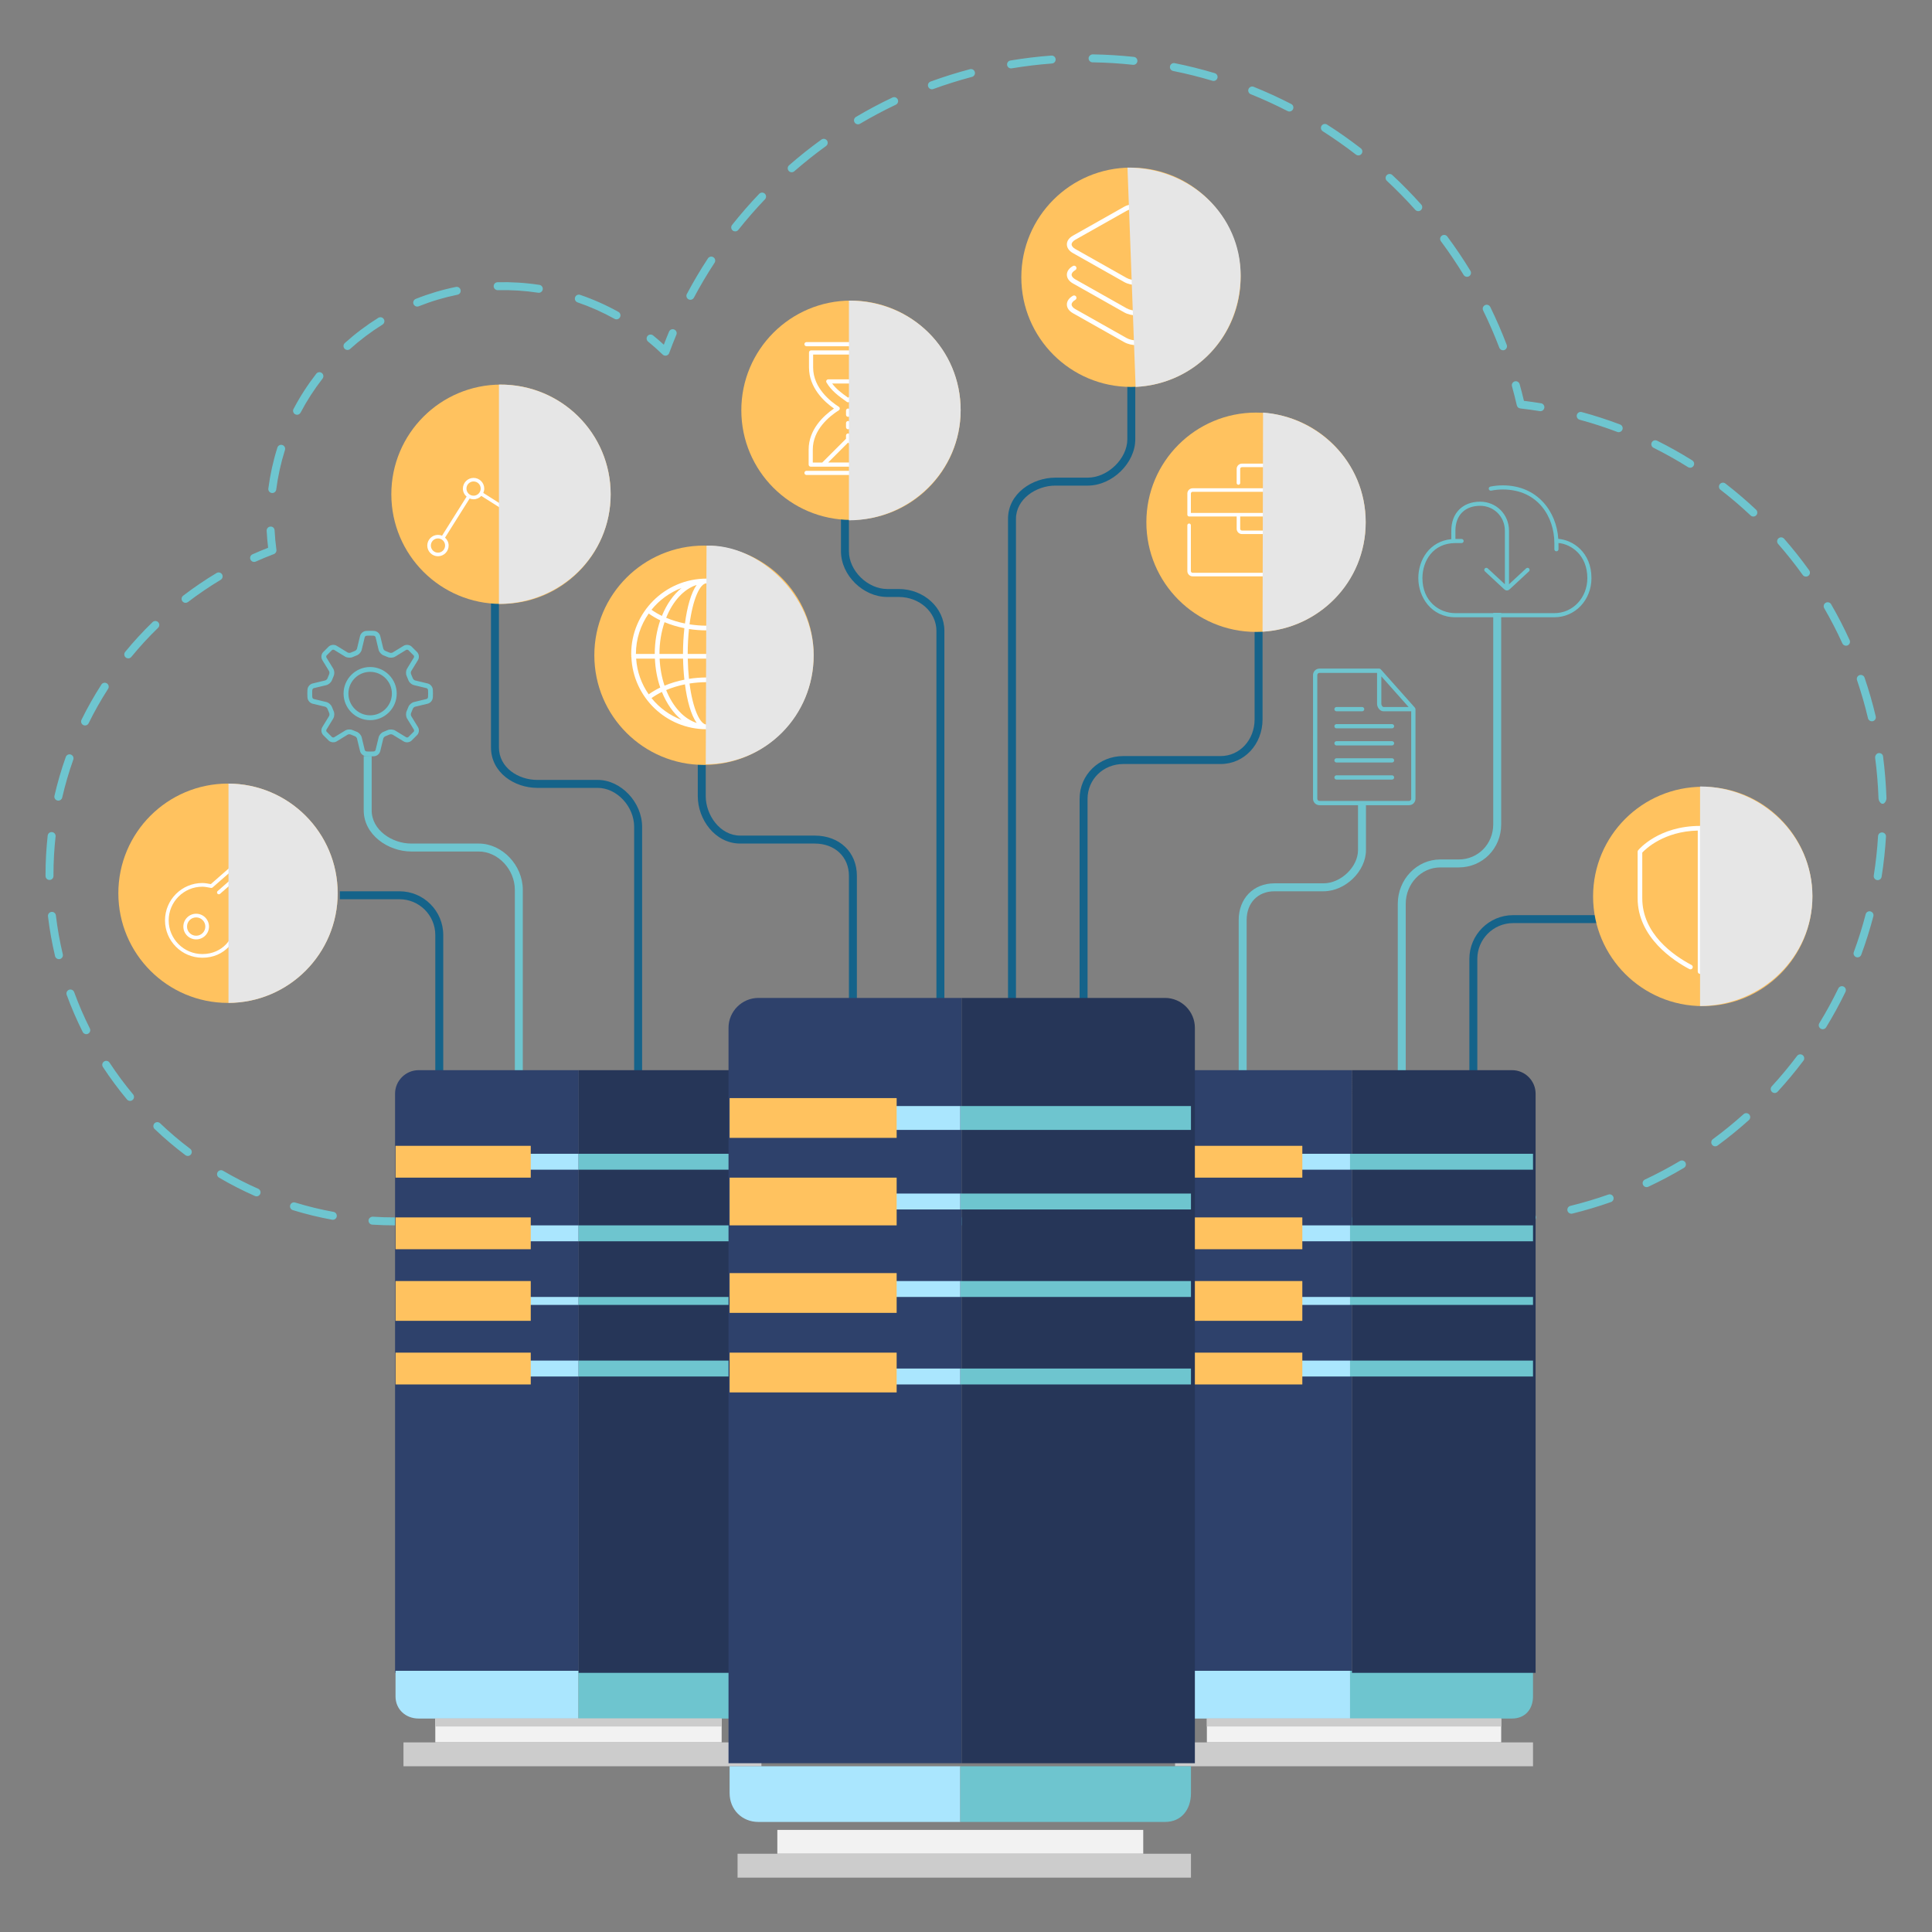 <?xml version="1.0" encoding="utf-8"?>
<!-- Generator: Adobe Illustrator 16.0.0, SVG Export Plug-In . SVG Version: 6.00 Build 0)  -->
<!DOCTYPE svg PUBLIC "-//W3C//DTD SVG 1.1//EN" "http://www.w3.org/Graphics/SVG/1.1/DTD/svg11.dtd">
<svg version="1.1" id="Layer_1" xmlns="http://www.w3.org/2000/svg" xmlns:xlink="http://www.w3.org/1999/xlink" x="0px" y="0px"
	 width="640px" height="640px" viewBox="0 0 640 640" enable-background="new 0 0 640 640" xml:space="preserve">
<rect x="0" y="0" width="640" height="640" fill="#808080" stroke="none"/>
<symbol  id="New_Symbol_6" viewBox="-115.718 -114.607 231.436 229.214">
	<g>
		<g>
			<path fill="#6EC5CF" d="M72.213,69.75c-0.027,0-0.054,0.002-0.081,0.006c-0.812,0.132-1.629,0.245-2.452,0.338
				c-0.211,0.024-0.384,0.178-0.432,0.385c-0.186,0.807-0.39,1.608-0.61,2.401c-0.074,0.266,0.081,0.542,0.348,0.616
				c0.268,0.073,0.541-0.082,0.615-0.348c0.193-0.694,0.374-1.395,0.542-2.101c0.721-0.086,1.438-0.188,2.149-0.304
				c0.272-0.044,0.458-0.301,0.413-0.574C72.665,69.925,72.453,69.75,72.213,69.75z"/>
		</g>
		<g>
			<path fill="#6EC5CF" d="M67.513,77.407c-0.201,0-0.392,0.123-0.467,0.322c-0.604,1.585-1.288,3.16-2.033,4.68
				c-0.121,0.248-0.019,0.548,0.229,0.669c0.245,0.123,0.548,0.02,0.669-0.229c0.758-1.548,1.454-3.151,2.068-4.765
				c0.099-0.258-0.031-0.547-0.289-0.645C67.632,77.417,67.572,77.407,67.513,77.407z M-34.649,83.753
				c-0.079,0-0.16,0.019-0.234,0.059c-0.244,0.129-0.337,0.432-0.207,0.676c0.806,1.519,1.695,3.021,2.644,4.467
				c0.151,0.232,0.462,0.296,0.692,0.144c0.23-0.151,0.295-0.461,0.144-0.692c-0.931-1.42-1.805-2.897-2.597-4.388
				C-34.298,83.85-34.471,83.753-34.649,83.753z M62.986,86.642c-0.168,0-0.333,0.085-0.427,0.24c-0.88,1.442-1.84,2.866-2.853,4.23
				c-0.165,0.222-0.118,0.535,0.104,0.699c0.223,0.164,0.535,0.119,0.699-0.104c1.031-1.389,2.008-2.837,2.903-4.306
				c0.144-0.236,0.069-0.543-0.166-0.687C63.165,86.666,63.075,86.642,62.986,86.642z M-29.016,92.352
				c-0.109,0-0.219,0.035-0.311,0.108c-0.217,0.172-0.253,0.486-0.081,0.703c1.068,1.346,2.216,2.663,3.411,3.914
				c0.189,0.199,0.506,0.207,0.707,0.016c0.199-0.19,0.207-0.507,0.016-0.707c-1.174-1.229-2.301-2.523-3.351-3.845
				C-28.723,92.417-28.868,92.352-29.016,92.352z M56.855,94.897c-0.137,0-0.273,0.056-0.373,0.167
				c-1.13,1.263-2.331,2.488-3.571,3.642c-0.202,0.188-0.213,0.505-0.025,0.707c0.189,0.201,0.505,0.212,0.707,0.025
				c1.262-1.175,2.484-2.422,3.636-3.708c0.184-0.206,0.166-0.522-0.04-0.706C57.094,94.939,56.975,94.897,56.855,94.897z
				 M-21.914,99.787c-0.14,0-0.278,0.058-0.377,0.171c-0.182,0.208-0.16,0.524,0.048,0.706c1.298,1.132,2.665,2.219,4.065,3.231
				c0.223,0.162,0.536,0.112,0.698-0.112c0.162-0.224,0.111-0.536-0.112-0.698c-1.376-0.995-2.72-2.063-3.993-3.175
				C-21.68,99.828-21.797,99.787-21.914,99.787z M49.329,101.903c-0.107,0-0.215,0.034-0.306,0.104
				c-1.341,1.037-2.744,2.024-4.172,2.933c-0.233,0.148-0.302,0.458-0.153,0.69c0.149,0.233,0.461,0.299,0.69,0.153
				c1.453-0.926,2.882-1.931,4.246-2.986c0.219-0.169,0.259-0.483,0.09-0.701C49.626,101.97,49.479,101.903,49.329,101.903z
				 M-13.58,105.813c-0.17,0-0.337,0.087-0.43,0.245c-0.142,0.238-0.063,0.544,0.175,0.685c1.482,0.878,3.024,1.698,4.586,2.438
				c0.247,0.118,0.546,0.013,0.666-0.237c0.118-0.25,0.012-0.548-0.238-0.666c-1.533-0.727-3.048-1.533-4.504-2.395
				C-13.405,105.835-13.493,105.813-13.58,105.813z M40.658,107.423c-0.077,0-0.155,0.018-0.229,0.056
				c-1.505,0.774-3.064,1.488-4.635,2.121c-0.257,0.104-0.381,0.395-0.277,0.651c0.104,0.256,0.396,0.38,0.65,0.277
				c1.6-0.645,3.188-1.372,4.719-2.16c0.246-0.126,0.343-0.428,0.216-0.673C41.014,107.522,40.839,107.423,40.658,107.423z
				 M-4.286,110.217c-0.204,0-0.396,0.125-0.47,0.329c-0.095,0.259,0.039,0.546,0.298,0.641c1.621,0.592,3.289,1.115,4.957,1.556
				c0.271,0.07,0.54-0.089,0.611-0.356c0.07-0.267-0.089-0.541-0.355-0.611c-1.639-0.433-3.277-0.947-4.869-1.528
				C-4.171,110.227-4.229,110.217-4.286,110.217z M31.128,111.265c-0.047,0-0.096,0.007-0.144,0.021
				c-1.621,0.485-3.285,0.901-4.947,1.235c-0.271,0.055-0.446,0.318-0.392,0.589s0.324,0.447,0.589,0.392
				c1.691-0.34,3.387-0.763,5.037-1.257c0.265-0.079,0.415-0.358,0.335-0.623C31.542,111.404,31.344,111.265,31.128,111.265z
				 M5.661,112.842c-0.239,0-0.451,0.173-0.492,0.417c-0.046,0.272,0.139,0.53,0.411,0.576c1.698,0.284,3.433,0.493,5.153,0.621
				c0.267,0.023,0.516-0.186,0.536-0.461s-0.187-0.515-0.462-0.536c-1.69-0.126-3.395-0.331-5.063-0.61
				C5.717,112.844,5.688,112.842,5.661,112.842z M21.049,113.292c-0.019,0-0.036,0.001-0.055,0.003
				c-1.68,0.18-3.392,0.285-5.09,0.312c-0.276,0.004-0.496,0.232-0.492,0.508s0.253,0.477,0.508,0.492
				c1.729-0.027,3.472-0.134,5.182-0.317c0.274-0.029,0.473-0.276,0.443-0.55C21.518,113.483,21.301,113.292,21.049,113.292z"/>
		</g>
		<g>
			<path fill="#6EC5CF" d="M-37.784,76.726c-0.128,0-0.253,0.049-0.348,0.141c-0.586,0.566-1.203,1.115-1.836,1.632
				c-0.214,0.174-0.245,0.489-0.071,0.703c0.177,0.214,0.491,0.246,0.704,0.071c0.458-0.374,0.909-0.765,1.346-1.167
				c0.21,0.552,0.429,1.099,0.656,1.642c0.105,0.256,0.397,0.375,0.654,0.269c0.254-0.107,0.374-0.399,0.268-0.654
				c-0.318-0.761-0.619-1.53-0.903-2.309c-0.059-0.159-0.192-0.277-0.357-0.315C-37.709,76.73-37.747,76.726-37.784,76.726z"/>
		</g>
		<g>
			<path fill="#6EC5CF" d="M-87.211,59.46c-0.021,0-0.043,0.001-0.065,0.004c-0.273,0.036-0.467,0.286-0.432,0.56
				c0.226,1.744,0.607,3.475,1.137,5.146c0.083,0.263,0.365,0.411,0.627,0.326c0.264-0.083,0.409-0.364,0.326-0.627
				c-0.511-1.615-0.88-3.288-1.098-4.972C-86.749,59.644-86.964,59.46-87.211,59.46z M-84.098,69.299
				c-0.079,0-0.159,0.019-0.233,0.058c-0.244,0.129-0.338,0.431-0.209,0.675c0.817,1.552,1.779,3.041,2.857,4.427
				c0.17,0.218,0.484,0.258,0.701,0.087c0.219-0.169,0.258-0.484,0.088-0.702c-1.042-1.339-1.972-2.779-2.762-4.279
				C-83.745,69.396-83.918,69.299-84.098,69.299z M-77.758,77.445c-0.137,0-0.272,0.056-0.371,0.166
				c-0.186,0.205-0.169,0.521,0.036,0.706c1.305,1.175,2.722,2.241,4.211,3.169c0.234,0.144,0.544,0.076,0.689-0.16
				c0.146-0.234,0.074-0.542-0.16-0.688c-1.44-0.897-2.81-1.927-4.07-3.063C-77.519,77.488-77.639,77.445-77.758,77.445z
				 M-43.939,81.294c-0.083,0-0.166,0.02-0.243,0.063c-1.485,0.826-3.051,1.523-4.653,2.071c-0.261,0.089-0.4,0.374-0.311,0.635
				c0.089,0.262,0.373,0.4,0.635,0.312c1.658-0.567,3.278-1.288,4.815-2.143c0.241-0.134,0.328-0.439,0.193-0.68
				C-43.594,81.387-43.765,81.294-43.939,81.294z M-68.992,82.9c-0.198,0-0.387,0.119-0.465,0.315
				c-0.102,0.256,0.023,0.547,0.279,0.649c1.63,0.649,3.329,1.157,5.052,1.507c0.268,0.056,0.534-0.119,0.59-0.39
				c0.055-0.271-0.12-0.535-0.391-0.589c-1.664-0.339-3.307-0.829-4.88-1.457C-68.868,82.911-68.931,82.9-68.992,82.9z
				 M-53.705,84.635c-0.025,0-0.051,0.002-0.076,0.006c-1.672,0.255-3.393,0.363-5.086,0.321c-0.267-0.007-0.505,0.212-0.512,0.488
				c-0.007,0.276,0.212,0.505,0.488,0.512c1.752,0.042,3.531-0.069,5.26-0.333c0.273-0.042,0.461-0.296,0.419-0.569
				C-53.249,84.813-53.463,84.635-53.705,84.635z"/>
		</g>
		<g>
			<path fill="#6EC5CF" d="M-89.498,50.799c-0.19,0-0.373,0.11-0.456,0.295c-0.113,0.252,0,0.548,0.252,0.661
				c0.646,0.29,1.308,0.566,1.969,0.824c-0.088,0.718-0.15,1.436-0.186,2.137c-0.015,0.275,0.197,0.511,0.474,0.525
				c0.298,0.024,0.511-0.199,0.524-0.474c0.041-0.802,0.118-1.625,0.229-2.447c0.031-0.23-0.101-0.452-0.318-0.535
				c-0.766-0.29-1.534-0.607-2.283-0.943C-89.36,50.813-89.43,50.799-89.498,50.799z"/>
		</g>
		<g>
			<path fill="#6EC5CF" d="M61.139-32.607h-5.027c-0.276,0-0.5,0.224-0.5,0.5s0.224,0.5,0.5,0.5h5.027c0.276,0,0.5-0.224,0.5-0.5
				S61.415-32.607,61.139-32.607z M51.083-32.607h-5.028c-0.276,0-0.5,0.224-0.5,0.5s0.224,0.5,0.5,0.5h5.028
				c0.276,0,0.5-0.224,0.5-0.5S51.359-32.607,51.083-32.607z M41.027-32.607h-5.028c-0.276,0-0.5,0.224-0.5,0.5s0.224,0.5,0.5,0.5
				h5.028c0.276,0,0.5-0.224,0.5-0.5S41.304-32.607,41.027-32.607z M30.972-32.607h-5.028c-0.276,0-0.5,0.224-0.5,0.5
				s0.224,0.5,0.5,0.5h5.028c0.276,0,0.5-0.224,0.5-0.5S31.248-32.607,30.972-32.607z M20.915-32.607h-5.027
				c-0.276,0-0.5,0.224-0.5,0.5s0.224,0.5,0.5,0.5h5.027c0.276,0,0.5-0.224,0.5-0.5S21.191-32.607,20.915-32.607z M10.859-32.607
				H5.832c-0.276,0-0.5,0.224-0.5,0.5s0.224,0.5,0.5,0.5h5.027c0.276,0,0.5-0.224,0.5-0.5S11.136-32.607,10.859-32.607z
				 M0.804-32.607h-5.028c-0.276,0-0.5,0.224-0.5,0.5s0.224,0.5,0.5,0.5h5.028c0.276,0,0.5-0.224,0.5-0.5S1.08-32.607,0.804-32.607z
				 M-9.252-32.607h-5.028c-0.276,0-0.5,0.224-0.5,0.5s0.224,0.5,0.5,0.5h5.028c0.276,0,0.5-0.224,0.5-0.5
				S-8.976-32.607-9.252-32.607z M-19.308-32.607h-5.028c-0.276,0-0.5,0.224-0.5,0.5s0.224,0.5,0.5,0.5h5.028
				c0.276,0,0.5-0.224,0.5-0.5S-19.031-32.607-19.308-32.607z M-29.363-32.607h-5.028c-0.276,0-0.5,0.224-0.5,0.5s0.224,0.5,0.5,0.5
				h5.028c0.276,0,0.5-0.224,0.5-0.5S-29.087-32.607-29.363-32.607z M-39.42-32.607h-5.027c-0.276,0-0.5,0.224-0.5,0.5
				s0.224,0.5,0.5,0.5h5.027c0.276,0,0.5-0.224,0.5-0.5S-39.144-32.607-39.42-32.607z M-49.476-32.607h-5.027
				c-0.276,0-0.5,0.224-0.5,0.5s0.224,0.5,0.5,0.5h5.027c0.276,0,0.5-0.224,0.5-0.5S-49.199-32.607-49.476-32.607z M-59.531-32.607
				h-5.028c-0.276,0-0.5,0.224-0.5,0.5s0.224,0.5,0.5,0.5h5.028c0.276,0,0.5-0.224,0.5-0.5S-59.255-32.607-59.531-32.607z
				 M-69.587-32.607h-2.225c-0.945,0-1.898,0.031-2.833,0.091c-0.275,0.018-0.484,0.255-0.467,0.531
				c0.019,0.276,0.286,0.473,0.531,0.467c0.913-0.059,1.845-0.089,2.769-0.089h2.225c0.276,0,0.5-0.224,0.5-0.5
				S-69.311-32.607-69.587-32.607z M66.165-32.607c-0.267,0-0.488,0.234-0.5,0.503c-0.012,0.276,0.202,0.521,0.479,0.533
				c1.654,0.072,3.32,0.232,4.953,0.465c0.269,0.039,0.526-0.148,0.565-0.421c0.039-0.273-0.151-0.55-0.425-0.589
				c-1.664-0.237-3.363-0.491-5.051-0.491C66.18-32.607,66.172-32.607,66.165-32.607z M-79.598-31.905
				c-0.03,0-0.061,0.002-0.091,0.008c-1.663,0.304-3.324,0.709-4.938,1.205c-0.265,0.081-0.412,0.361-0.331,0.625
				c0.08,0.264,0.36,0.414,0.624,0.331c1.577-0.484,3.2-0.88,4.824-1.177c0.271-0.049,0.451-0.31,0.402-0.582
				C-79.15-31.736-79.361-31.905-79.598-31.905z M76.1-31.142c-0.226,0-0.43,0.153-0.485,0.381
				c-0.066,0.268,0.098,0.539,0.366,0.605c1.603,0.393,3.207,0.871,4.769,1.422c0.256,0.091,0.546-0.044,0.638-0.305
				s-0.045-0.546-0.306-0.638c-1.592-0.562-3.229-1.05-4.862-1.451C76.179-31.138,76.139-31.142,76.1-31.142z M-89.187-28.96
				c-0.067,0-0.136,0.014-0.201,0.042c-1.543,0.68-3.063,1.458-4.521,2.315c-0.238,0.14-0.318,0.446-0.178,0.685
				c0.14,0.239,0.449,0.316,0.684,0.178c1.425-0.837,2.911-1.598,4.418-2.262c0.253-0.111,0.368-0.406,0.257-0.659
				C-88.812-28.849-88.995-28.96-89.187-28.96z M85.564-27.8c-0.188,0-0.367,0.106-0.453,0.288c-0.117,0.25-0.009,0.548,0.241,0.665
				c1.497,0.702,2.976,1.486,4.395,2.331c0.233,0.141,0.543,0.065,0.686-0.174c0.142-0.237,0.063-0.544-0.174-0.686
				c-1.447-0.861-2.955-1.661-4.482-2.377C85.708-27.785,85.636-27.8,85.564-27.8z M-97.833-23.882
				c-0.105,0-0.211,0.033-0.302,0.101c-1.348,1.018-2.65,2.125-3.872,3.29c-0.2,0.19-0.208,0.507-0.018,0.707
				c0.191,0.2,0.508,0.207,0.707,0.017c1.194-1.138,2.468-2.22,3.786-3.215c0.22-0.167,0.264-0.48,0.098-0.7
				C-97.532-23.814-97.682-23.882-97.833-23.882z M94.192-22.67c-0.153,0-0.305,0.07-0.403,0.204
				c-0.163,0.223-0.115,0.536,0.107,0.699c1.329,0.978,2.628,2.034,3.86,3.14c0.205,0.185,0.521,0.168,0.706-0.038
				c0.185-0.206,0.167-0.521-0.038-0.706c-1.257-1.128-2.581-2.205-3.937-3.202C94.399-22.638,94.296-22.67,94.192-22.67z
				 M-105.094-16.96c-0.143,0-0.285,0.061-0.384,0.18c-1.081,1.294-2.1,2.668-3.027,4.083c-0.151,0.231-0.087,0.541,0.144,0.692
				c0.229,0.152,0.54,0.088,0.692-0.144c0.907-1.383,1.903-2.726,2.959-3.991c0.177-0.212,0.148-0.527-0.063-0.704
				C-104.867-16.922-104.98-16.96-105.094-16.96z M101.665-15.966c-0.121,0-0.242,0.043-0.338,0.132
				c-0.204,0.187-0.217,0.503-0.03,0.706c1.119,1.22,2.19,2.507,3.183,3.825c0.167,0.222,0.481,0.264,0.7,0.099
				c0.221-0.166,0.265-0.479,0.099-0.7c-1.012-1.344-2.104-2.656-3.245-3.899C101.935-15.911,101.8-15.966,101.665-15.966z
				 M-110.596-8.57c-0.183,0-0.359,0.101-0.447,0.275c-0.758,1.51-1.436,3.08-2.015,4.667c-0.095,0.259,0.039,0.546,0.299,0.641
				c0.258,0.094,0.546-0.04,0.641-0.298c0.565-1.551,1.229-3.085,1.97-4.561c0.123-0.247,0.023-0.547-0.223-0.671
				C-110.443-8.553-110.52-8.57-110.596-8.57z M107.706-7.948c-0.09,0-0.18,0.023-0.261,0.073c-0.235,0.145-0.31,0.452-0.166,0.688
				c0.864,1.413,1.667,2.882,2.386,4.367c0.122,0.249,0.42,0.352,0.668,0.232c0.249-0.121,0.353-0.419,0.232-0.668
				c-0.733-1.514-1.552-3.012-2.433-4.453C108.038-7.863,107.874-7.948,107.706-7.948z M-114.034,0.858
				c-0.227,0-0.432,0.154-0.486,0.384c-0.391,1.643-0.69,3.326-0.889,5.003c-0.033,0.274,0.163,0.523,0.438,0.556
				c0.27,0.035,0.523-0.164,0.555-0.438c0.195-1.64,0.487-3.285,0.869-4.89c0.064-0.269-0.102-0.538-0.37-0.602
				C-113.957,0.862-113.996,0.858-114.034,0.858z M112.082,1.085c-0.058,0-0.116,0.01-0.173,0.031
				c-0.26,0.096-0.392,0.383-0.296,0.643c0.57,1.547,1.072,3.144,1.491,4.747c0.069,0.266,0.339,0.427,0.609,0.357
				c0.268-0.07,0.428-0.343,0.357-0.61c-0.427-1.634-0.938-3.262-1.521-4.84C112.477,1.21,112.285,1.085,112.082,1.085z
				 M114.616,10.796c-0.026,0-0.053,0.002-0.079,0.006c-0.272,0.043-0.459,0.299-0.416,0.572c0.258,1.629,0.439,3.293,0.539,4.946
				c0.017,0.275,0.229,0.483,0.529,0.469c0.275-0.017,0.485-0.253,0.469-0.529c-0.102-1.685-0.286-3.381-0.549-5.042
				C115.07,10.972,114.857,10.796,114.616,10.796z M-115.218,10.818c-0.276,0-0.5,0.224-0.5,0.5v0.16
				c0,1.642,0.092,3.294,0.271,4.912c0.03,0.275,0.268,0.472,0.553,0.442c0.274-0.031,0.472-0.278,0.441-0.552
				c-0.177-1.582-0.266-3.197-0.266-4.802v-0.16C-114.718,11.042-114.941,10.818-115.218,10.818z M-114.108,20.789
				c-0.037,0-0.074,0.004-0.112,0.013c-0.27,0.062-0.437,0.331-0.375,0.6c0.38,1.648,0.858,3.289,1.424,4.876
				c0.092,0.26,0.379,0.394,0.639,0.304c0.26-0.093,0.396-0.378,0.303-0.639c-0.552-1.552-1.02-3.155-1.391-4.766
				C-113.675,20.945-113.88,20.789-114.108,20.789z M115.218,20.393c-0.269,0-0.49,0.423-0.5,0.693
				c-0.06,1.651-0.201,3.425-0.421,5.063c-0.037,0.273,0.155,0.579,0.429,0.615c0.266,0.037,0.525-0.129,0.562-0.403
				c0.225-1.67,0.369-3.57,0.431-5.253c0.01-0.276-0.206-0.716-0.481-0.716C115.229,20.393,115.224,20.393,115.218,20.393z
				 M-110.747,30.238c-0.074,0-0.149,0.017-0.221,0.051c-0.248,0.122-0.35,0.422-0.228,0.669c0.745,1.515,1.586,3.003,2.501,4.423
				c0.148,0.232,0.458,0.298,0.69,0.15c0.232-0.149,0.3-0.459,0.15-0.691c-0.895-1.388-1.717-2.843-2.445-4.324
				C-110.386,30.341-110.563,30.238-110.747,30.238z M113.881,30.763c-0.228,0-0.433,0.155-0.486,0.385
				c-0.378,1.604-0.842,3.213-1.378,4.784c-0.09,0.261,0.05,0.545,0.311,0.635c0.26,0.088,0.546-0.05,0.636-0.312
				c0.547-1.602,1.02-3.243,1.404-4.877c0.063-0.269-0.103-0.538-0.372-0.602C113.957,30.767,113.918,30.763,113.881,30.763z
				 M-105.318,38.675c-0.111,0-0.224,0.037-0.317,0.113c-0.213,0.175-0.244,0.49-0.069,0.704c1.073,1.31,2.231,2.568,3.441,3.74
				c0.198,0.192,0.515,0.187,0.707-0.011c0.191-0.198,0.187-0.515-0.012-0.707c-1.183-1.146-2.314-2.376-3.363-3.656
				C-105.03,38.737-105.174,38.675-105.318,38.675z M110.63,40.264c-0.189,0-0.371,0.108-0.455,0.292
				c-0.686,1.504-1.453,2.993-2.282,4.424c-0.139,0.239-0.057,0.545,0.182,0.683c0.236,0.138,0.544,0.059,0.684-0.182
				c0.846-1.459,1.628-2.977,2.327-4.51c0.114-0.251,0.004-0.548-0.248-0.663C110.77,40.278,110.699,40.264,110.63,40.264z
				 M-98.113,45.656c-0.149,0-0.298,0.067-0.396,0.196c-0.168,0.219-0.127,0.533,0.092,0.701c1.345,1.031,2.76,1.992,4.205,2.855
				c0.237,0.142,0.544,0.065,0.687-0.173c0.142-0.237,0.063-0.544-0.173-0.686c-1.413-0.844-2.796-1.783-4.109-2.791
				C-97.899,45.69-98.007,45.656-98.113,45.656z M105.597,48.952c-0.155,0-0.309,0.072-0.406,0.208
				c-0.964,1.343-2.005,2.654-3.094,3.899c-0.183,0.208-0.161,0.523,0.047,0.706c0.207,0.181,0.523,0.161,0.705-0.047
				c1.11-1.269,2.172-2.606,3.154-3.975c0.161-0.224,0.109-0.537-0.114-0.698C105.8,48.982,105.698,48.952,105.597,48.952z
				 M98.982,56.504c-0.123,0-0.246,0.045-0.343,0.136c-1.2,1.129-2.474,2.216-3.785,3.229c-0.219,0.169-0.259,0.483-0.09,0.701
				c0.17,0.219,0.485,0.258,0.701,0.09c1.337-1.033,2.635-2.141,3.859-3.292c0.201-0.189,0.211-0.506,0.021-0.707
				C99.248,56.557,99.115,56.504,98.982,56.504z M91.038,62.638c-0.091,0-0.183,0.024-0.266,0.076
				c-1.401,0.879-2.861,1.697-4.339,2.433c-0.247,0.123-0.348,0.423-0.225,0.67c0.123,0.248,0.425,0.347,0.67,0.225
				c1.507-0.75,2.995-1.584,4.425-2.48c0.234-0.147,0.305-0.456,0.158-0.689C91.367,62.721,91.204,62.638,91.038,62.638z
				 M82.055,67.108c-0.06,0-0.119,0.01-0.178,0.033c-1.544,0.586-3.136,1.103-4.73,1.533c-0.268,0.072-0.425,0.347-0.353,0.613
				c0.072,0.266,0.349,0.423,0.612,0.353c1.627-0.439,3.251-0.966,4.826-1.564c0.258-0.098,0.388-0.387,0.29-0.645
				C82.446,67.23,82.256,67.108,82.055,67.108z"/>
		</g>
	</g>
	<g>
		<g>
			<path fill="#15638A" d="M-40.718-13.607h-1v31.1c0,2.564-2.183,4.9-4.58,4.9h-7.6c-2.861,0-5.82,1.908-5.82,5.1v31.9h1v-31.9
				c0-2.566,2.451-4.1,4.82-4.1h7.6c2.921,0,5.58-2.812,5.58-5.9V-13.607z"/>
		</g>
	</g>
	<g>
		<g>
			<path fill="#6EC5CF" d="M35.282-13.607h-1v19.38c0,2.72,1.851,4.62,4.5,4.62h6.16c2.19,0,4.34,2.07,4.34,4.18v5.82h1v-5.82
				c0-2.663-2.595-5.18-5.34-5.18h-6.16c-2.094,0-3.5-1.455-3.5-3.62V-13.607z"/>
		</g>
	</g>
	<g>
		<g>
			<path fill="#6EC5CF" d="M55.282-13.607h-1v21.42c0,3.077,2.396,5.58,5.34,5.58h2.32c2.434,0,4.34,1.941,4.34,4.42v26.58h1v-26.58
				c0-3.039-2.346-5.42-5.34-5.42h-2.32c-2.393,0-4.34-2.055-4.34-4.58V-13.607z"/>
		</g>
	</g>
	<g>
		<g>
			<path fill="#6EC5CF" d="M-55.718-13.607h-1v23.18c0,2.567-2.121,4.82-4.54,4.82h-8.479c-2.888,0-5.98,2.082-5.98,5.18v6.82h1
				v-6.82c0-2.5,2.575-4.18,4.98-4.18h8.479c2.951,0,5.54-2.72,5.54-5.82V-13.607z"/>
		</g>
	</g>
	<g>
		<g>
			<path fill="#15638A" d="M-65.718-13.607h-1v17.5c0,2.481-2.019,4.5-4.5,4.5h-7.5v1h7.5c3.032,0,5.5-2.467,5.5-5.5V-13.607z"/>
		</g>
	</g>
	<g>
		<g>
			<path fill="#15638A" d="M64.282-13.607h-1v14.5c0,3.033,2.468,5.5,5.5,5.5h10.5v-1h-10.5c-2.481,0-4.5-2.019-4.5-4.5V-13.607z"/>
		</g>
	</g>
	<g>
		<g>
			<path fill="#15638A" d="M15.282-4.607h-1v25.62c0,3.017,2.416,5.38,5.5,5.38h12.24c2.389,0,4.26,2.029,4.26,4.62v18.38h1v-18.38
				c0-3.151-2.311-5.62-5.26-5.62h-12.24c-2.523,0-4.5-1.924-4.5-4.38V-4.607z"/>
		</g>
	</g>
	<g>
		<g>
			<path fill="#15638A" d="M6.282-4.607h-1v60.82c0,3.2,3.083,5.18,5.939,5.18h4.08c2.514,0,4.98,2.387,4.98,4.82v20.18h1v-20.18
				c0-2.992-2.906-5.82-5.98-5.82h-4.08c-2.386,0-4.939-1.68-4.939-4.18V-4.607z"/>
		</g>
	</g>
	<g>
		<g>
			<path fill="#15638A" d="M-2.718-4.607h-1v46.74c0,2.349-2.126,4.26-4.74,4.26h-1.439c-3.046,0-5.82,2.736-5.82,5.74v17.26h1
				v-17.26c0-2.437,2.343-4.74,4.82-4.74h1.439c3.165,0,5.74-2.359,5.74-5.26V-4.607z"/>
		</g>
	</g>
	<g>
		<g>
			<path fill="#15638A" d="M-13.718-4.607h-1v15.94c0,2.391-1.769,4.06-4.3,4.06h-9.36c-3.194,0-5.34,3.071-5.34,5.94v10.06h1
				v-10.06c0-2.336,1.782-4.94,4.34-4.94h9.36c3.12,0,5.3-2.081,5.3-5.06V-4.607z"/>
		</g>
	</g>
	<g>
		<g>
			<path fill="#FFC25F" d="M-19.151,39.065c0-7.614-6.172-13.786-13.786-13.786s-13.787,6.172-13.787,13.786
				c0,7.615,6.173,13.787,13.787,13.787S-19.151,46.68-19.151,39.065z"/>
		</g>
	</g>
	<g>
		<g>
			<path fill="#FFC25F" d="M106.408,8.746c0-7.614-6.172-13.787-13.786-13.787S78.835,1.131,78.835,8.746
				c0,7.615,6.173,13.787,13.787,13.787S106.408,16.36,106.408,8.746z"/>
		</g>
	</g>
	<g>
		<g>
			<path fill="#FFC25F" d="M50.248,55.786c0-7.614-6.172-13.787-13.786-13.787c-7.613,0-13.787,6.172-13.787,13.787
				s6.174,13.787,13.787,13.787C44.076,69.573,50.248,63.4,50.248,55.786z"/>
		</g>
	</g>
	<g>
		<g>
			<path fill="#FFC25F" d="M34.528,86.585c0-7.614-6.172-13.786-13.786-13.786S6.955,78.972,6.955,86.585
				c0,7.615,6.173,13.787,13.787,13.787S34.528,94.2,34.528,86.585z"/>
		</g>
	</g>
	<g>
		<g>
			<path fill="#FFC25F" d="M-0.672,69.866c0-7.614-6.172-13.787-13.786-13.787s-13.787,6.172-13.787,13.787
				s6.173,13.787,13.787,13.787S-0.672,77.48-0.672,69.866z"/>
		</g>
	</g>
	<g>
		<g>
			<path fill="#FFC25F" d="M-44.672,59.306c0-7.614-6.172-13.787-13.786-13.787s-13.787,6.172-13.787,13.787
				s6.173,13.787,13.787,13.787S-44.672,66.92-44.672,59.306z"/>
		</g>
	</g>
	<g>
		<g>
			<path fill="#FFC25F" d="M-78.991,9.146c0-7.614-6.173-13.787-13.786-13.787c-7.614,0-13.787,6.173-13.787,13.787
				c0,7.615,6.173,13.787,13.787,13.787C-85.164,22.933-78.991,16.76-78.991,9.146z"/>
		</g>
	</g>
	<g>
		<g>
			<path fill="#FFFFFF" d="M-96.002,1.039c2.831,0,4.521,2.226,4.521,4.378c0,0.621-0.147,1.304-0.367,1.748l2.084,1.042
				c0.078,0.039,0.128,0.119,0.128,0.207v1.844h1.383c0.005,0,0.046,0.002,0.052,0.003c0.308,0.021,0.398,0.118,0.408,0.458v1.844
				h1.383c0.06,0,0.101-0.006,0.128-0.011c0.056-0.009,0.16-0.025,0.251,0.057c0.093,0.083,0.089,0.188,0.085,0.28
				c-0.001,0.034-0.003,0.078-0.003,0.135v2.088c0,0.374-0.303,0.677-0.677,0.677h-1.786c-0.163,0-0.321-0.059-0.446-0.167
				l-6.077-5.328c-0.299,0.06-0.752,0.138-1.066,0.138c-2.59,0-4.696-2.106-4.696-4.695C-100.698,3.146-98.592,1.039-96.002,1.039z
				 M-96.002,9.969c0.231,0,0.626-0.055,1.084-0.151c0.071-0.016,0.145,0.004,0.2,0.052l6.162,5.402
				c0.04,0.035,0.091,0.055,0.144,0.055h1.786c0.119,0,0.216-0.097,0.216-0.216v-2.088h-1.612c-0.128,0-0.23-0.103-0.23-0.23v-2.074
				h-1.613c-0.128,0-0.231-0.103-0.231-0.23V8.556l-2.177-1.088c-0.061-0.031-0.104-0.086-0.121-0.152
				c-0.017-0.065-0.002-0.135,0.037-0.189c0.202-0.28,0.418-0.975,0.418-1.709c0-1.926-1.52-3.917-4.062-3.917
				c-2.336,0-4.235,1.9-4.235,4.235C-100.237,8.069-98.338,9.969-96.002,9.969z"/>
		</g>
		<g>
			<path fill="#FFFFFF" d="M-96.78,3.344c0.89,0,1.613,0.724,1.613,1.613c0,0.89-0.724,1.614-1.613,1.614
				c-0.889,0-1.612-0.724-1.612-1.614C-98.393,4.067-97.669,3.344-96.78,3.344z M-96.78,6.109c0.636,0,1.152-0.517,1.152-1.152
				c0-0.635-0.517-1.152-1.152-1.152s-1.152,0.517-1.152,1.152C-97.933,5.592-97.416,6.109-96.78,6.109z"/>
		</g>
		<g>
			<path fill="#FFFFFF" d="M-93.931,9.014c0.055,0,0.108,0.019,0.152,0.057l5.216,4.573l-0.305,0.347l-5.215-4.573
				c-0.096-0.084-0.105-0.229-0.021-0.325C-94.059,9.04-93.994,9.014-93.931,9.014z"/>
		</g>
	</g>
	<g>
		<g>
			<path fill="#6EC5CF" d="M44.434,20.216H55.7c0.445,0,0.806,0.361,0.806,0.805v11.269c0,0.009-0.004,0.016-0.005,0.025
				c-0.001,0.012-0.005,0.023-0.007,0.035c-0.009,0.038-0.025,0.072-0.048,0.103c-0.004,0.004-0.004,0.011-0.008,0.016l-4.293,4.829
				c-0.002,0.002-0.004,0.002-0.005,0.003c-0.032,0.035-0.072,0.058-0.12,0.072c-0.01,0.002-0.019,0.004-0.029,0.006
				c-0.016,0.002-0.029,0.009-0.046,0.009h-7.512c-0.444,0-0.806-0.361-0.806-0.805V21.021
				C43.628,20.577,43.989,20.216,44.434,20.216z M52.214,36.413l3.427-3.855h-3.159c-0.117,0-0.268,0.226-0.268,0.402V36.413z
				 M44.164,36.582c0,0.147,0.122,0.268,0.27,0.268h7.243v-3.89c0-0.434,0.352-0.939,0.805-0.939h3.488v-11
				c0-0.147-0.121-0.268-0.27-0.268H44.434c-0.15,0-0.27,0.118-0.27,0.268V36.582z"/>
		</g>
		<g>
			<path fill="#6EC5CF" d="M46.579,29.875h6.976c0.147,0,0.269,0.12,0.269,0.268s-0.121,0.268-0.269,0.268h-6.976
				c-0.148,0-0.268-0.12-0.268-0.268S46.431,29.875,46.579,29.875z"/>
		</g>
		<g>
			<path fill="#6EC5CF" d="M46.579,27.728h6.976c0.147,0,0.269,0.121,0.269,0.269c0,0.148-0.121,0.268-0.269,0.268h-6.976
				c-0.148,0-0.268-0.12-0.268-0.268C46.312,27.848,46.431,27.728,46.579,27.728z"/>
		</g>
		<g>
			<path fill="#6EC5CF" d="M46.579,32.021h3.22c0.148,0,0.269,0.12,0.269,0.269c0,0.148-0.12,0.268-0.269,0.268h-3.22
				c-0.148,0-0.268-0.12-0.268-0.268C46.312,32.141,46.431,32.021,46.579,32.021z"/>
		</g>
		<g>
			<path fill="#6EC5CF" d="M46.579,25.582h6.976c0.147,0,0.269,0.12,0.269,0.268c0,0.148-0.121,0.268-0.269,0.268h-6.976
				c-0.148,0-0.268-0.12-0.268-0.268C46.312,25.702,46.431,25.582,46.579,25.582z"/>
		</g>
		<g>
			<path fill="#6EC5CF" d="M46.579,23.435h6.976c0.147,0,0.269,0.121,0.269,0.269c0,0.148-0.121,0.268-0.269,0.268h-6.976
				c-0.148,0-0.268-0.12-0.268-0.268C46.312,23.556,46.431,23.435,46.579,23.435z"/>
		</g>
	</g>
	<g>
		<g>
			<path fill="#FFFFFF" d="M29.589,91.817l-6.441,3.636c-0.877,0.496-2.384,0.496-3.262,0l-6.441-3.636
				c-0.492-0.278-0.763-0.668-0.763-1.098s0.271-0.819,0.763-1.097l6.441-3.636c0.438-0.248,1.018-0.385,1.631-0.385
				c0.612,0,1.191,0.137,1.631,0.385l6.441,3.636c0.492,0.278,0.764,0.667,0.764,1.097S30.081,91.539,29.589,91.817z M29.296,90.142
				l-6.442-3.636c-0.69-0.39-1.983-0.39-2.674,0l-6.442,3.636c-0.292,0.165-0.46,0.376-0.46,0.578s0.168,0.413,0.46,0.578
				l6.442,3.636c0.345,0.195,0.832,0.307,1.337,0.307c0.504,0,0.991-0.112,1.337-0.307l6.442-3.636
				c0.292-0.165,0.459-0.376,0.459-0.578S29.588,90.307,29.296,90.142z"/>
		</g>
		<g>
			<path fill="#FFFFFF" d="M29.589,88.002c-0.144,0.081-0.325,0.03-0.406-0.113c-0.081-0.143-0.03-0.325,0.113-0.406
				c0.292-0.166,0.459-0.376,0.459-0.579c0-0.202-0.167-0.413-0.459-0.578l-6.442-3.636c-0.724-0.409-1.949-0.41-2.674,0
				l-6.442,3.636c-0.292,0.165-0.46,0.376-0.46,0.578c0,0.203,0.168,0.413,0.46,0.579c0.144,0.081,0.194,0.263,0.113,0.406
				c-0.08,0.145-0.263,0.195-0.406,0.113c-0.492-0.278-0.763-0.668-0.763-1.098s0.271-0.819,0.763-1.097l6.441-3.636
				c0.457-0.258,1.044-0.388,1.631-0.388s1.174,0.129,1.631,0.388l6.441,3.636c0.492,0.278,0.764,0.667,0.764,1.097
				S30.081,87.724,29.589,88.002z"/>
		</g>
		<g>
			<path fill="#FFFFFF" d="M29.589,84.261c-0.144,0.081-0.325,0.03-0.406-0.113s-0.03-0.325,0.113-0.406
				c0.292-0.166,0.459-0.376,0.459-0.578s-0.167-0.413-0.459-0.578l-6.442-3.636c-0.724-0.409-1.949-0.41-2.674,0l-6.442,3.636
				c-0.292,0.165-0.46,0.376-0.46,0.578s0.168,0.413,0.46,0.578c0.144,0.081,0.194,0.263,0.113,0.406
				c-0.08,0.144-0.263,0.195-0.406,0.113c-0.491-0.278-0.763-0.668-0.763-1.098s0.271-0.819,0.763-1.097l6.441-3.636
				c0.457-0.258,1.044-0.387,1.631-0.387s1.174,0.129,1.631,0.387l6.441,3.636c0.492,0.278,0.764,0.667,0.764,1.097
				S30.081,83.983,29.589,84.261z"/>
		</g>
	</g>
	<g>
		<g>
			<path fill="#FFFFFF" d="M46.207,55.629c-0.123,0-0.222-0.099-0.222-0.221V49.65c0-0.122-0.1-0.221-0.223-0.221H28.492
				c-0.122,0-0.222,0.099-0.222,0.221v5.757c0,0.122-0.099,0.221-0.221,0.221c-0.123,0-0.222-0.099-0.222-0.221V49.65
				c0-0.366,0.298-0.664,0.664-0.664h17.271c0.366,0,0.665,0.298,0.665,0.664v5.757C46.428,55.53,46.329,55.629,46.207,55.629z"/>
		</g>
		<g>
			<path fill="#FFFFFF" d="M45.763,60.058H28.492c-0.366,0-0.664-0.298-0.664-0.665v-2.657c0-0.123,0.099-0.222,0.222-0.222h5.978
				v-1.55c0-0.366,0.299-0.664,0.665-0.664h4.871c0.366,0,0.664,0.298,0.664,0.664v1.55h5.979c0.122,0,0.221,0.099,0.221,0.222
				v2.657C46.428,59.759,46.129,60.058,45.763,60.058z M39.784,54.964c0-0.122-0.099-0.221-0.221-0.221h-4.871
				c-0.123,0-0.222,0.099-0.222,0.221v1.55h5.313V54.964z M45.985,56.958H28.271v2.436c0,0.122,0.1,0.222,0.222,0.222h17.271
				c0.123,0,0.223-0.1,0.223-0.222V56.958z"/>
		</g>
		<g>
			<path fill="#FFFFFF" d="M34.692,63.157c-0.366,0-0.665-0.298-0.665-0.664v-1.771c0-0.122,0.1-0.222,0.222-0.222
				s0.222,0.1,0.222,0.222v1.771c0,0.122,0.099,0.221,0.222,0.221h4.871c0.122,0,0.221-0.099,0.221-0.221v-1.771
				c0-0.122,0.1-0.222,0.222-0.222c0.123,0,0.222,0.1,0.222,0.222v1.771c0,0.366-0.298,0.664-0.664,0.664H34.692z"/>
		</g>
	</g>
	<g>
		<g>
			<path fill="#FFFFFF" d="M-9.329,78.174c0,0.145-0.116,0.261-0.261,0.261h-10.463c-0.145,0-0.262-0.117-0.262-0.261
				c0-0.144,0.117-0.261,0.262-0.261H-9.59C-9.445,77.913-9.329,78.03-9.329,78.174z"/>
		</g>
		<g>
			<path fill="#FFFFFF" d="M-9.862,75.244v1.886c0,0.145-0.117,0.261-0.262,0.261h-9.354c-0.144,0-0.26-0.116-0.26-0.261v-1.886
				c0-2.598,1.986-4.359,3.139-5.161c-1.321-0.91-3.183-2.64-3.183-5.163v-1.886c0-0.144,0.117-0.261,0.261-0.261h9.396
				c0.145,0,0.262,0.117,0.262,0.261v1.871c0,2.59-2.017,4.367-3.182,5.176C-11.725,70.991-9.862,72.721-9.862,75.244z
				 M-14.822,65.807l2.512-2.511h-5.022L-14.822,65.807z M-13.656,70.303c-0.075-0.048-0.121-0.131-0.121-0.221
				c0-0.09,0.046-0.173,0.121-0.221c0.983-0.624,3.271-2.355,3.271-4.956v-1.61h-1.193c-0.005,0.005-0.008,0.013-0.013,0.018
				l-2.97,2.97v0.405c0,0.145-0.117,0.261-0.262,0.261s-0.261-0.116-0.261-0.261v-0.405l-2.97-2.97
				c-0.006-0.005-0.008-0.013-0.013-0.018h-1.193v1.625c0,2.493,2.05,4.166,3.272,4.941c0.074,0.048,0.12,0.131,0.12,0.221
				c0,0.089-0.046,0.172-0.12,0.221c-0.971,0.615-3.229,2.329-3.229,4.941v1.625h8.831v-1.625
				C-10.385,72.75-12.435,71.078-13.656,70.303z"/>
		</g>
		<g>
			<path fill="#FFFFFF" d="M-12.189,73.751h-5.124c-0.095,0-0.181-0.05-0.227-0.132c-0.047-0.081-0.046-0.181,0.001-0.261
				c0.62-1.055,1.525-1.701,2.482-2.385l0.083-0.059c0.046-0.032,0.1-0.048,0.151-0.048c0.054,0,0.106,0.016,0.152,0.048
				c0.137,0.097,0.274,0.194,0.412,0.29c0.855,0.597,1.74,1.214,2.292,2.154c0.048,0.081,0.049,0.181,0.002,0.261
				C-12.011,73.701-12.097,73.751-12.189,73.751z M-14.557,71.632c-0.088-0.061-0.177-0.123-0.265-0.185
				c-0.785,0.562-1.479,1.066-2.007,1.783h4.146C-13.174,72.597-13.849,72.126-14.557,71.632z"/>
		</g>
		<g>
			<path fill="#FFFFFF" d="M-20.053,61.73H-9.59c0.145,0,0.261,0.116,0.261,0.261s-0.116,0.261-0.261,0.261h-10.463
				c-0.145,0-0.262-0.117-0.262-0.261S-20.197,61.73-20.053,61.73z"/>
		</g>
		<g>
			<path fill="#FFFFFF" d="M-14.822,68.517c-0.145,0-0.261-0.117-0.261-0.261v-0.522c0-0.144,0.116-0.261,0.261-0.261
				s0.262,0.117,0.262,0.261v0.522C-14.561,68.399-14.678,68.517-14.822,68.517z"/>
		</g>
		<g>
			<path fill="#FFFFFF" d="M-14.822,70.083c-0.145,0-0.261-0.117-0.261-0.261v-0.522c0-0.145,0.116-0.261,0.261-0.261
				s0.262,0.116,0.262,0.261v0.522C-14.561,69.966-14.678,70.083-14.822,70.083z"/>
		</g>
	</g>
	<g>
		<path fill="#6EC5CF" d="M-80.562,32.595c0.107-0.025,0.252-0.157,0.295-0.277l0.212-0.513c0.047-0.098,0.039-0.293-0.019-0.386
			l-0.849-1.388c-0.182-0.297-0.145-0.719,0.1-0.992l0.719-0.717c0.25-0.223,0.691-0.263,0.979-0.088l1.387,0.848
			c0.087,0.054,0.272,0.072,0.404,0.011l0.512-0.211c0.103-0.036,0.235-0.181,0.261-0.287l0.381-1.581
			c0.081-0.335,0.401-0.611,0.744-0.643c0,0,0.211-0.019,0.526-0.019c0.316,0,0.527,0.019,0.528,0.019
			c0.342,0.031,0.662,0.307,0.743,0.643l0.382,1.582c0.024,0.106,0.157,0.251,0.276,0.293l0.512,0.212
			c0.092,0.044,0.301,0.035,0.387-0.019l1.388-0.848c0.122-0.074,0.268-0.114,0.424-0.114c0.209,0,0.412,0.074,0.568,0.214
			l0.718,0.718c0.232,0.26,0.269,0.682,0.088,0.979l-0.849,1.387c-0.058,0.093-0.066,0.288-0.01,0.404l0.211,0.512
			c0.035,0.104,0.18,0.235,0.287,0.26l1.581,0.381c0.335,0.081,0.61,0.401,0.642,0.744c0,0,0.02,0.211,0.02,0.527
			s-0.02,0.527-0.02,0.527c-0.031,0.343-0.307,0.663-0.643,0.745l-1.58,0.38c-0.107,0.026-0.252,0.157-0.295,0.277l-0.212,0.512
			c-0.048,0.099-0.039,0.293,0.019,0.387l0.849,1.388c0.181,0.298,0.145,0.719-0.1,0.992l-0.719,0.717
			c-0.25,0.223-0.692,0.263-0.979,0.088l-1.388-0.848c-0.086-0.053-0.273-0.073-0.403-0.011l-0.512,0.211
			c-0.103,0.036-0.235,0.18-0.26,0.287l-0.382,1.581c-0.081,0.335-0.401,0.611-0.744,0.643c0,0-0.211,0.019-0.527,0.019
			c-0.315,0-0.526-0.019-0.527-0.019c-0.342-0.031-0.662-0.308-0.743-0.643l-0.381-1.581c-0.025-0.106-0.158-0.251-0.277-0.293
			l-0.513-0.212c-0.092-0.044-0.3-0.035-0.387,0.019l-1.387,0.848c-0.287,0.175-0.72,0.144-0.992-0.1l-0.718-0.719
			c-0.232-0.26-0.27-0.681-0.088-0.979l0.849-1.387c0.058-0.093,0.065-0.288,0.01-0.404l-0.211-0.512
			c-0.035-0.104-0.18-0.235-0.287-0.26l-1.581-0.381c-0.335-0.081-0.61-0.401-0.642-0.744c0,0-0.02-0.211-0.02-0.527
			s0.02-0.527,0.02-0.527c0.031-0.343,0.307-0.664,0.642-0.745L-80.562,32.595z M-82.196,34.247c0,0.278,0.016,0.466,0.018,0.472
			c0.007,0.082,0.1,0.189,0.18,0.209l1.581,0.381c0.307,0.074,0.615,0.354,0.712,0.635l0.197,0.479
			c0.138,0.283,0.118,0.7-0.047,0.97l-0.848,1.386c-0.042,0.067-0.029,0.201,0.01,0.247l0.693,0.693
			c0.056,0.049,0.197,0.062,0.26,0.023l1.387-0.849c0.264-0.161,0.714-0.172,0.953-0.054l0.478,0.198
			c0.298,0.103,0.578,0.412,0.653,0.719l0.38,1.581c0.02,0.08,0.127,0.173,0.209,0.18c0.006,0,0.193,0.017,0.472,0.017
			c0.279,0,0.466-0.017,0.473-0.017c0.082-0.007,0.189-0.1,0.208-0.18l0.381-1.581c0.075-0.307,0.354-0.616,0.636-0.712l0.479-0.197
			c0.277-0.136,0.708-0.115,0.97,0.046l1.387,0.849c0.063,0.039,0.212,0.018,0.246-0.011l0.693-0.693
			c0.053-0.059,0.064-0.192,0.023-0.259l-0.848-1.386c-0.165-0.27-0.186-0.687-0.054-0.953l0.198-0.479
			c0.103-0.298,0.411-0.579,0.719-0.653l1.579-0.38c0.081-0.02,0.174-0.127,0.181-0.209c0.002-0.006,0.018-0.194,0.018-0.472
			s-0.016-0.466-0.018-0.472c-0.007-0.082-0.1-0.189-0.18-0.209l-1.581-0.381c-0.307-0.074-0.615-0.354-0.712-0.636l-0.197-0.478
			c-0.139-0.284-0.118-0.701,0.047-0.97l0.848-1.386c0.041-0.067,0.029-0.201-0.01-0.247l-0.693-0.693
			c-0.033-0.029-0.093-0.048-0.152-0.048c-0.042,0-0.081,0.009-0.107,0.025l-1.387,0.848c-0.262,0.16-0.713,0.172-0.953,0.054
			l-0.478-0.198c-0.299-0.103-0.578-0.413-0.652-0.719l-0.382-1.581c-0.019-0.079-0.126-0.172-0.208-0.18
			c-0.007,0-0.193-0.017-0.473-0.017c-0.278,0-0.466,0.017-0.472,0.017c-0.082,0.008-0.189,0.101-0.209,0.18l-0.38,1.581
			c-0.075,0.307-0.355,0.616-0.637,0.712l-0.478,0.197c-0.124,0.06-0.274,0.092-0.435,0.092c-0.199,0-0.39-0.049-0.535-0.138
			l-1.387-0.848c-0.063-0.039-0.214-0.018-0.246,0.011l-0.694,0.693c-0.052,0.059-0.064,0.192-0.022,0.259l0.848,1.386
			c0.165,0.27,0.185,0.687,0.054,0.953l-0.198,0.479c-0.103,0.298-0.411,0.579-0.719,0.653l-1.58,0.38
			c-0.08,0.02-0.173,0.127-0.18,0.209C-82.181,33.781-82.196,33.969-82.196,34.247z"/>
	</g>
	<g>
		<path fill="#6EC5CF" d="M-74.909,30.907c1.842,0,3.341,1.499,3.341,3.34s-1.499,3.34-3.341,3.34c-1.841,0-3.34-1.499-3.34-3.34
			S-76.75,30.907-74.909,30.907z M-74.909,36.98c1.508,0,2.733-1.226,2.733-2.733s-1.226-2.733-2.733-2.733
			c-1.507,0-2.732,1.226-2.732,2.733S-76.416,36.98-74.909,36.98z"/>
	</g>
	<path fill="#FFFFFF" d="M-50.27,65.838c-0.74,0-1.343-0.602-1.343-1.343c0-0.397,0.178-0.751,0.453-0.998l-3.938-6.28
		c-0.167,0.074-0.35,0.116-0.542,0.116c-0.389,0-0.736-0.168-0.981-0.433l-4.062,2.571c0.075,0.167,0.119,0.352,0.119,0.547
		c0,0.74-0.603,1.343-1.343,1.343s-1.343-0.603-1.343-1.343c0-0.404,0.184-0.764,0.468-1.01l-3.086-4.912
		c-0.159,0.066-0.332,0.103-0.515,0.103c-0.74,0-1.343-0.603-1.343-1.343s0.603-1.343,1.343-1.343s1.343,0.603,1.343,1.343
		c0,0.397-0.177,0.751-0.452,0.997l3.09,4.919c0.154-0.062,0.32-0.098,0.495-0.098c0.385,0,0.729,0.165,0.975,0.424l4.063-2.572
		c-0.072-0.165-0.113-0.346-0.113-0.537c0-0.74,0.602-1.343,1.343-1.343c0.74,0,1.342,0.603,1.342,1.343
		c0,0.387-0.166,0.732-0.428,0.978l3.943,6.287c0.158-0.066,0.331-0.103,0.513-0.103c0.741,0,1.343,0.602,1.343,1.342
		C-48.927,65.236-49.528,65.838-50.27,65.838z M-65.486,52.858c0-0.494-0.402-0.895-0.896-0.895s-0.896,0.401-0.896,0.895
		s0.402,0.895,0.896,0.895S-65.486,53.352-65.486,52.858z M-61.906,59.125c-0.493,0-0.896,0.401-0.896,0.895
		s0.402,0.895,0.896,0.895s0.896-0.401,0.896-0.895S-61.413,59.125-61.906,59.125z M-55.64,55.096c-0.494,0-0.896,0.402-0.896,0.895
		c0,0.494,0.401,0.896,0.896,0.896c0.493,0,0.895-0.402,0.895-0.896C-54.745,55.498-55.146,55.096-55.64,55.096z M-50.27,63.6
		c-0.493,0-0.895,0.402-0.895,0.895c0,0.494,0.401,0.896,0.895,0.896c0.494,0,0.896-0.402,0.896-0.896
		C-49.374,64.002-49.775,63.6-50.27,63.6z"/>
	<g>
		<path fill="#6EC5CF" d="M74.461,53.696c-0.223,3.425-2.605,6.728-6.974,6.728c-0.534,0-1.06-0.052-1.564-0.154
			c-0.141-0.028-0.23-0.165-0.202-0.306s0.163-0.231,0.306-0.203c0.47,0.096,0.961,0.144,1.461,0.144
			c4.449,0,6.478-3.492,6.478-6.736v-0.777c0-0.144,0.115-0.259,0.259-0.259c0.143,0,0.26,0.116,0.26,0.259v0.777
			c0,0.002-0.002,0.005-0.002,0.008c1.588-0.137,3.629-1.519,3.629-4.413c0-2.47-1.82-4.405-4.146-4.405H61.527
			c-2.061,0-4.146,1.513-4.146,4.405c0,2.122,1.298,4.405,4.146,4.405h0.777c0.143,0,0.259,0.115,0.259,0.259
			c0,0.143-0.116,0.259-0.259,0.259h-0.777v1.037c0,1.931,1.191,3.131,3.109,3.131c1.742,0,3.109-1.376,3.109-3.131V47.99l-2.155,2
			c-0.105,0.097-0.269,0.091-0.367-0.014c-0.098-0.104-0.092-0.269,0.015-0.366l2.34-2.171c0.154-0.154,0.291-0.231,0.428-0.231
			c0.136,0,0.27,0.075,0.42,0.225l2.347,2.177c0.104,0.097,0.111,0.261,0.013,0.366c-0.097,0.106-0.262,0.111-0.365,0.014l-2.156-2
			v6.733c0,2.046-1.594,3.649-3.627,3.649c-2.204,0-3.628-1.432-3.628-3.649V53.66c-2.723-0.263-4.146-2.592-4.146-4.896
			c0-2.387,1.635-4.923,4.664-4.923h12.438c2.615,0,4.664,2.163,4.664,4.923C78.629,52.031,76.268,53.571,74.461,53.696z"/>
	</g>
	<g>
		<path fill="#FFFFFF" d="M92.282,17.61c-5.194,0-7.677-2.934-7.78-3.059c-0.043-0.052-0.067-0.118-0.067-0.185V8.522
			c0-4.943,4.55-7.878,6.506-8.911c0.141-0.075,0.316-0.02,0.393,0.122c0.074,0.142,0.021,0.318-0.122,0.393
			c-2.313,1.221-6.194,3.937-6.194,8.397v5.733c0.408,0.439,2.692,2.672,6.976,2.77V-0.701c0-0.161,0.13-0.291,0.29-0.291
			c0.088,0,0.165,0.038,0.219,0.098c0.951,0.409,7.629,3.497,7.629,9.494v5.813c0,0.068-0.023,0.134-0.066,0.186
			c-0.087,0.104-2.159,2.543-6.477,2.979c-0.16,0.011-0.303-0.1-0.318-0.26c-0.017-0.16,0.101-0.302,0.26-0.318
			c3.655-0.369,5.641-2.293,6.021-2.698V8.6c0-5.204-5.442-8.109-6.976-8.824V17.32C92.573,17.48,92.443,17.61,92.282,17.61z"/>
	</g>
	<g>
		<path fill="#FFFFFF" d="M-42.067,38.837c0.209-5.037,4.36-9.073,9.448-9.073c5.086,0,9.238,4.036,9.448,9.073
			c0.012,0.031,0.021,0.064,0.021,0.1c0,0.021-0.009,0.04-0.013,0.06c0.002,0.079,0.013,0.156,0.013,0.236
			c0,5.221-4.248,9.468-9.469,9.468c-5.222,0-9.47-4.248-9.47-9.468c0-0.08,0.012-0.157,0.013-0.236
			c-0.004-0.02-0.013-0.039-0.013-0.06C-42.089,38.901-42.079,38.868-42.067,38.837z M-27.34,35.243
			c-0.78,0.326-1.619,0.579-2.496,0.752c0.095,0.859,0.15,1.753,0.167,2.646h2.947C-26.775,37.425-26.991,36.277-27.34,35.243z
			 M-26.131,38.641h2.358c-0.111-1.661-0.675-3.197-1.576-4.485c-0.449,0.316-0.934,0.603-1.453,0.853
			C-26.421,36.114-26.187,37.342-26.131,38.641z M-34.757,35.513c0.697,0.108,1.412,0.169,2.138,0.169
			c0.724,0,1.44-0.061,2.137-0.168c-0.412-3.158-1.309-5.158-2.137-5.158S-34.346,32.355-34.757,35.513z M-33.857,30.555
			c-1.628,0.521-3.005,2.054-3.837,4.133c0.738,0.311,1.531,0.553,2.362,0.72C-35.061,33.339-34.565,31.536-33.857,30.555z
			 M-34.824,42.364c0.72-0.111,1.458-0.172,2.205-0.172c0.746,0,1.484,0.061,2.204,0.172c0.102-0.958,0.163-2.005,0.163-3.131
			h-4.734C-34.986,40.358-34.926,41.405-34.824,42.364z M-30.261,38.641c-0.017-0.903-0.07-1.752-0.154-2.539
			c-0.72,0.111-1.458,0.172-2.204,0.172c-0.747,0-1.485-0.061-2.205-0.172c-0.085,0.787-0.137,1.636-0.154,2.539H-30.261z
			 M-29.907,35.408c0.831-0.167,1.624-0.409,2.361-0.72c-0.831-2.08-2.207-3.612-3.836-4.133
			C-30.675,31.536-30.179,33.339-29.907,35.408z M-29.66,39.232c0,1.086-0.061,2.188-0.176,3.237
			c0.877,0.173,1.716,0.426,2.496,0.753c0.404-1.202,0.638-2.555,0.638-3.99H-29.66z M-29.907,43.057
			c-0.271,2.069-0.768,3.873-1.475,4.854c1.629-0.521,3.005-2.054,3.836-4.133C-28.283,43.466-29.076,43.224-29.907,43.057z
			 M-30.482,42.952c-0.696-0.108-1.413-0.169-2.137-0.169c-0.726,0-1.44,0.061-2.138,0.169c0.411,3.157,1.31,5.157,2.138,5.157
			S-30.895,46.109-30.482,42.952z M-35.332,43.057c-0.831,0.167-1.624,0.41-2.362,0.72c0.832,2.08,2.209,3.612,3.837,4.133
			C-34.565,46.929-35.061,45.126-35.332,43.057z M-35.404,42.47c-0.114-1.05-0.175-2.151-0.175-3.237h-2.959
			c0,1.436,0.234,2.789,0.64,3.99C-37.118,42.896-36.28,42.643-35.404,42.47z M-35.57,38.641c0.017-0.892,0.073-1.786,0.166-2.646
			c-0.876-0.173-1.714-0.426-2.494-0.753c-0.35,1.035-0.565,2.183-0.618,3.398H-35.57z M-38.438,35.008
			c-0.519-0.25-1.004-0.537-1.453-0.853c-0.902,1.288-1.466,2.825-1.576,4.485h2.358C-39.054,37.342-38.818,36.114-38.438,35.008z
			 M-39.536,33.681c0.405,0.284,0.838,0.546,1.307,0.773c0.594-1.47,1.448-2.692,2.477-3.517
			C-37.248,31.504-38.552,32.456-39.536,33.681z M-29.485,30.938c1.027,0.825,1.882,2.046,2.477,3.517
			c0.468-0.227,0.9-0.489,1.306-0.773C-26.688,32.457-27.992,31.504-29.485,30.938z M-26.109,39.232
			c0,1.519-0.254,2.951-0.692,4.224c0.52,0.25,1.004,0.537,1.453,0.853c1.009-1.44,1.605-3.188,1.605-5.077H-26.109z
			 M-25.703,44.784c-0.405-0.285-0.838-0.546-1.306-0.773c-0.595,1.47-1.449,2.692-2.477,3.517
			C-27.992,46.96-26.688,46.008-25.703,44.784z M-35.753,47.527c-1.028-0.825-1.883-2.046-2.477-3.517
			c-0.469,0.227-0.901,0.488-1.307,0.773C-38.552,46.009-37.248,46.96-35.753,47.527z M-39.891,44.309
			c0.449-0.315,0.935-0.603,1.453-0.853c-0.438-1.273-0.691-2.705-0.691-4.224h-2.367C-41.496,41.121-40.899,42.869-39.891,44.309z"
			/>
	</g>
	<g>
		<path fill="#E6E6E6" d="M-78.991,9.146c0,7.595-6.141,13.751-13.727,13.784V-4.638C-85.132-4.605-78.991,1.552-78.991,9.146z"/>
	</g>
	<g>
		<path fill="#E6E6E6" d="M106.408,8.769c0,7.604-6.319,13.768-14.126,13.8V-5.03C100.089-4.998,106.408,1.167,106.408,8.769z"/>
	</g>
	<g>
		<path fill="#E6E6E6" d="M-44.672,59.287c0,7.673-6.202,13.887-14.046,13.806V45.519C-50.955,45.552-44.672,51.615-44.672,59.287z"
			/>
	</g>
	<g>
		<path fill="#E6E6E6" d="M-19.151,39.065c0,7.595-6.941,13.983-13.469,13.783l-0.098-27.487
			C-25.132,25.395-19.151,31.472-19.151,39.065z"/>
	</g>
	<g>
		<path fill="#E6E6E6" d="M-0.672,69.879c0,7.632-6.093,13.773-14.046,13.773V56.028C-6.955,56.062-0.672,62.249-0.672,69.879z"/>
	</g>
	<g>
		<path fill="#E6E6E6" d="M50.248,55.786c0,7.632-6.028,13.263-12.903,13.787l-0.063-27.544
			C44.251,42.424,50.248,48.155,50.248,55.786z"/>
	</g>
	<g>
		<path fill="#E6E6E6" d="M34.528,86.85c0,7.5-6.273,13.522-14.227,13.522l1.022-27.573C28.824,73.184,34.528,79.193,34.528,86.85z"
			/>
	</g>
	<path fill="#2E416B" d="M-48.692-13.096h-20.125c-1.628,0-2.96-1.332-2.96-2.959v-72.806h23.085V-13.096z"/>
	<path fill="#AAE6FE" d="M-71.718-88.607v-3.213c0-1.628,1.272-2.787,2.9-2.787h20.1v6H-71.718z"/>
	<path fill="#6EC5CF" d="M-48.718-88.607v-6h20.15c1.628,0,2.85,1.159,2.85,2.787v3.213H-48.718z"/>
	<path fill="#263658" d="M-25.607-88.861v72.806c0,1.628-1.332,2.959-2.96,2.959h-20.125v-75.766H-25.607z"/>
	<g>
		<polygon fill="#6EC5CF" points="-25.718,-23.607 -48.718,-23.607 -48.718,-25.607 -25.718,-25.607 		"/>
		<polygon fill="#6EC5CF" points="-25.718,-34.607 -25.718,-32.607 -48.718,-32.607 -48.718,-34.607 		"/>
		<polygon fill="#6EC5CF" points="-25.718,-42.607 -25.718,-41.607 -48.718,-41.607 -48.718,-42.607 		"/>
		<polygon fill="#6EC5CF" points="-25.718,-51.607 -25.718,-49.607 -48.718,-49.607 -48.718,-51.607 		"/>
	</g>
	<g>
		<polygon fill="#AAE6FE" points="-55.718,-23.607 -55.718,-25.607 -48.718,-25.607 -48.718,-23.607 		"/>
		<polygon fill="#AAE6FE" points="-55.718,-34.607 -48.718,-34.607 -48.718,-32.607 -55.718,-32.607 		"/>
		<polygon fill="#AAE6FE" points="-55.718,-42.607 -48.718,-42.607 -48.718,-41.607 -55.718,-41.607 		"/>
		<polygon fill="#AAE6FE" points="-55.718,-51.607 -48.718,-51.607 -48.718,-49.607 -55.718,-49.607 		"/>
	</g>
	<polygon fill="#F2F2F2" points="-30.718,-97.607 -66.718,-97.607 -66.718,-94.607 -30.718,-94.607 	"/>
	<polygon fill="#CCCCCC" points="-30.718,-95.607 -66.718,-95.607 -66.718,-94.607 -30.718,-94.607 	"/>
	<polygon fill="#CCCCCC" points="-25.718,-100.607 -70.718,-100.607 -70.718,-97.607 -25.718,-97.607 	"/>
	<g>
		<polygon fill="#FFC25F" points="-54.718,-26.607 -71.718,-26.607 -71.718,-22.607 -54.718,-22.607 		"/>
		<polygon fill="#FFC25F" points="-54.718,-35.607 -71.718,-35.607 -71.718,-31.607 -54.718,-31.607 		"/>
		<polygon fill="#FFC25F" points="-54.718,-44.607 -71.718,-44.607 -71.718,-39.607 -54.718,-39.607 		"/>
		<polygon fill="#FFC25F" points="-54.718,-52.607 -71.718,-52.607 -71.718,-48.607 -54.718,-48.607 		"/>
	</g>
	<path fill="#2E416B" d="M48.524-13.096H28.399c-1.628,0-2.96-1.332-2.96-2.959v-72.806h23.085V-13.096z"/>
	<path fill="#AAE6FE" d="M25.282-88.607v-3.213c0-1.628,1.489-2.787,3.117-2.787h19.883v6H25.282z"/>
	<path fill="#6EC5CF" d="M48.282-88.607v-6h20.367c1.628,0,2.633,1.159,2.633,2.787v3.213H48.282z"/>
	<path fill="#263658" d="M71.609-88.861v72.806c0,1.628-1.332,2.959-2.96,2.959H48.524v-75.766H71.609z"/>
	<g>
		<polygon fill="#6EC5CF" points="71.282,-23.607 48.282,-23.607 48.282,-25.607 71.282,-25.607 		"/>
		<polygon fill="#6EC5CF" points="71.282,-34.607 71.282,-32.607 48.282,-32.607 48.282,-34.607 		"/>
		<polygon fill="#6EC5CF" points="71.282,-42.607 71.282,-41.607 48.282,-41.607 48.282,-42.607 		"/>
		<polygon fill="#6EC5CF" points="71.282,-51.607 71.282,-49.607 48.282,-49.607 48.282,-51.607 		"/>
	</g>
	<g>
		<polygon fill="#AAE6FE" points="41.282,-23.607 41.282,-25.607 48.282,-25.607 48.282,-23.607 		"/>
		<polygon fill="#AAE6FE" points="41.282,-34.607 48.282,-34.607 48.282,-32.607 41.282,-32.607 		"/>
		<polygon fill="#AAE6FE" points="41.282,-42.607 48.282,-42.607 48.282,-41.607 41.282,-41.607 		"/>
		<polygon fill="#AAE6FE" points="41.282,-51.607 48.282,-51.607 48.282,-49.607 41.282,-49.607 		"/>
	</g>
	<polygon fill="#F2F2F2" points="67.282,-97.607 30.282,-97.607 30.282,-94.607 67.282,-94.607 	"/>
	<polygon fill="#CCCCCC" points="67.282,-95.607 30.282,-95.607 30.282,-94.607 67.282,-94.607 	"/>
	<polygon fill="#CCCCCC" points="71.282,-100.607 26.282,-100.607 26.282,-97.607 71.282,-97.607 	"/>
	<g>
		<polygon fill="#FFC25F" points="42.282,-26.607 25.282,-26.607 25.282,-22.607 42.282,-22.607 		"/>
		<polygon fill="#FFC25F" points="42.282,-35.607 25.282,-35.607 25.282,-31.607 42.282,-31.607 		"/>
		<polygon fill="#FFC25F" points="42.282,-44.607 25.282,-44.607 25.282,-39.607 42.282,-39.607 		"/>
		<polygon fill="#FFC25F" points="42.282,-52.607 25.282,-52.607 25.282,-48.607 42.282,-48.607 		"/>
	</g>
	<path fill="#2E416B" d="M-0.54-4.013h-25.557c-2.066,0-3.758-1.691-3.758-3.758v-92.455H-0.54V-4.013z"/>
	<path fill="#AAE6FE" d="M-29.718-100.607v-3.376c0-2.067,1.555-3.624,3.621-3.624h25.379v7H-29.718z"/>
	<path fill="#6EC5CF" d="M-0.718-100.607v-7h25.734c2.066,0,3.266,1.557,3.266,3.624v3.376H-0.718z"/>
	<path fill="#263658" d="M28.774-100.226v92.455c0,2.067-1.691,3.758-3.758,3.758H-0.54v-96.213H28.774z"/>
	<g>
		<polygon fill="#6EC5CF" points="28.282,-17.607 -0.718,-17.607 -0.718,-20.607 28.282,-20.607 		"/>
		<polygon fill="#6EC5CF" points="28.282,-30.607 28.282,-28.607 -0.718,-28.607 -0.718,-30.607 		"/>
		<polygon fill="#6EC5CF" points="28.282,-41.607 28.282,-39.607 -0.718,-39.607 -0.718,-41.607 		"/>
		<polygon fill="#6EC5CF" points="28.282,-52.607 28.282,-50.607 -0.718,-50.607 -0.718,-52.607 		"/>
	</g>
	<g>
		<g>
			<polygon fill="#AAE6FE" points="-9.718,-17.607 -9.718,-20.607 -0.718,-20.607 -0.718,-17.607 			"/>
			<polygon fill="#AAE6FE" points="-9.718,-30.607 -0.718,-30.607 -0.718,-28.607 -9.718,-28.607 			"/>
			<polygon fill="#AAE6FE" points="-9.718,-41.607 -0.718,-41.607 -0.718,-39.607 -9.718,-39.607 			"/>
			<polygon fill="#AAE6FE" points="-9.718,-52.607 -0.718,-52.607 -0.718,-50.607 -9.718,-50.607 			"/>
		</g>
	</g>
	<polygon fill="#F2F2F2" points="22.282,-111.607 -23.718,-111.607 -23.718,-108.607 22.282,-108.607 	"/>
	<polygon fill="#CCCCCC" points="22.282,-108.607 -23.718,-108.607 -23.718,-108.607 22.282,-108.607 	"/>
	<polygon fill="#CCCCCC" points="28.282,-114.607 -28.718,-114.607 -28.718,-111.607 28.282,-111.607 	"/>
	<g>
		<polygon fill="#FFC25F" points="-8.718,-21.607 -29.718,-21.607 -29.718,-16.607 -8.718,-16.607 		"/>
		<polygon fill="#FFC25F" points="-8.718,-32.607 -29.718,-32.607 -29.718,-26.607 -8.718,-26.607 		"/>
		<polygon fill="#FFC25F" points="-8.718,-43.607 -29.718,-43.607 -29.718,-38.607 -8.718,-38.607 		"/>
		<polygon fill="#FFC25F" points="-8.718,-53.607 -29.718,-53.607 -29.718,-48.607 -8.718,-48.607 		"/>
	</g>
</symbol>
<use xlink:href="#New_Symbol_6"  width="231.436" height="229.214" x="-115.718" y="-114.607" transform="matrix(2.635 0 0 -2.635 320 320)" overflow="visible"/>
</svg>
